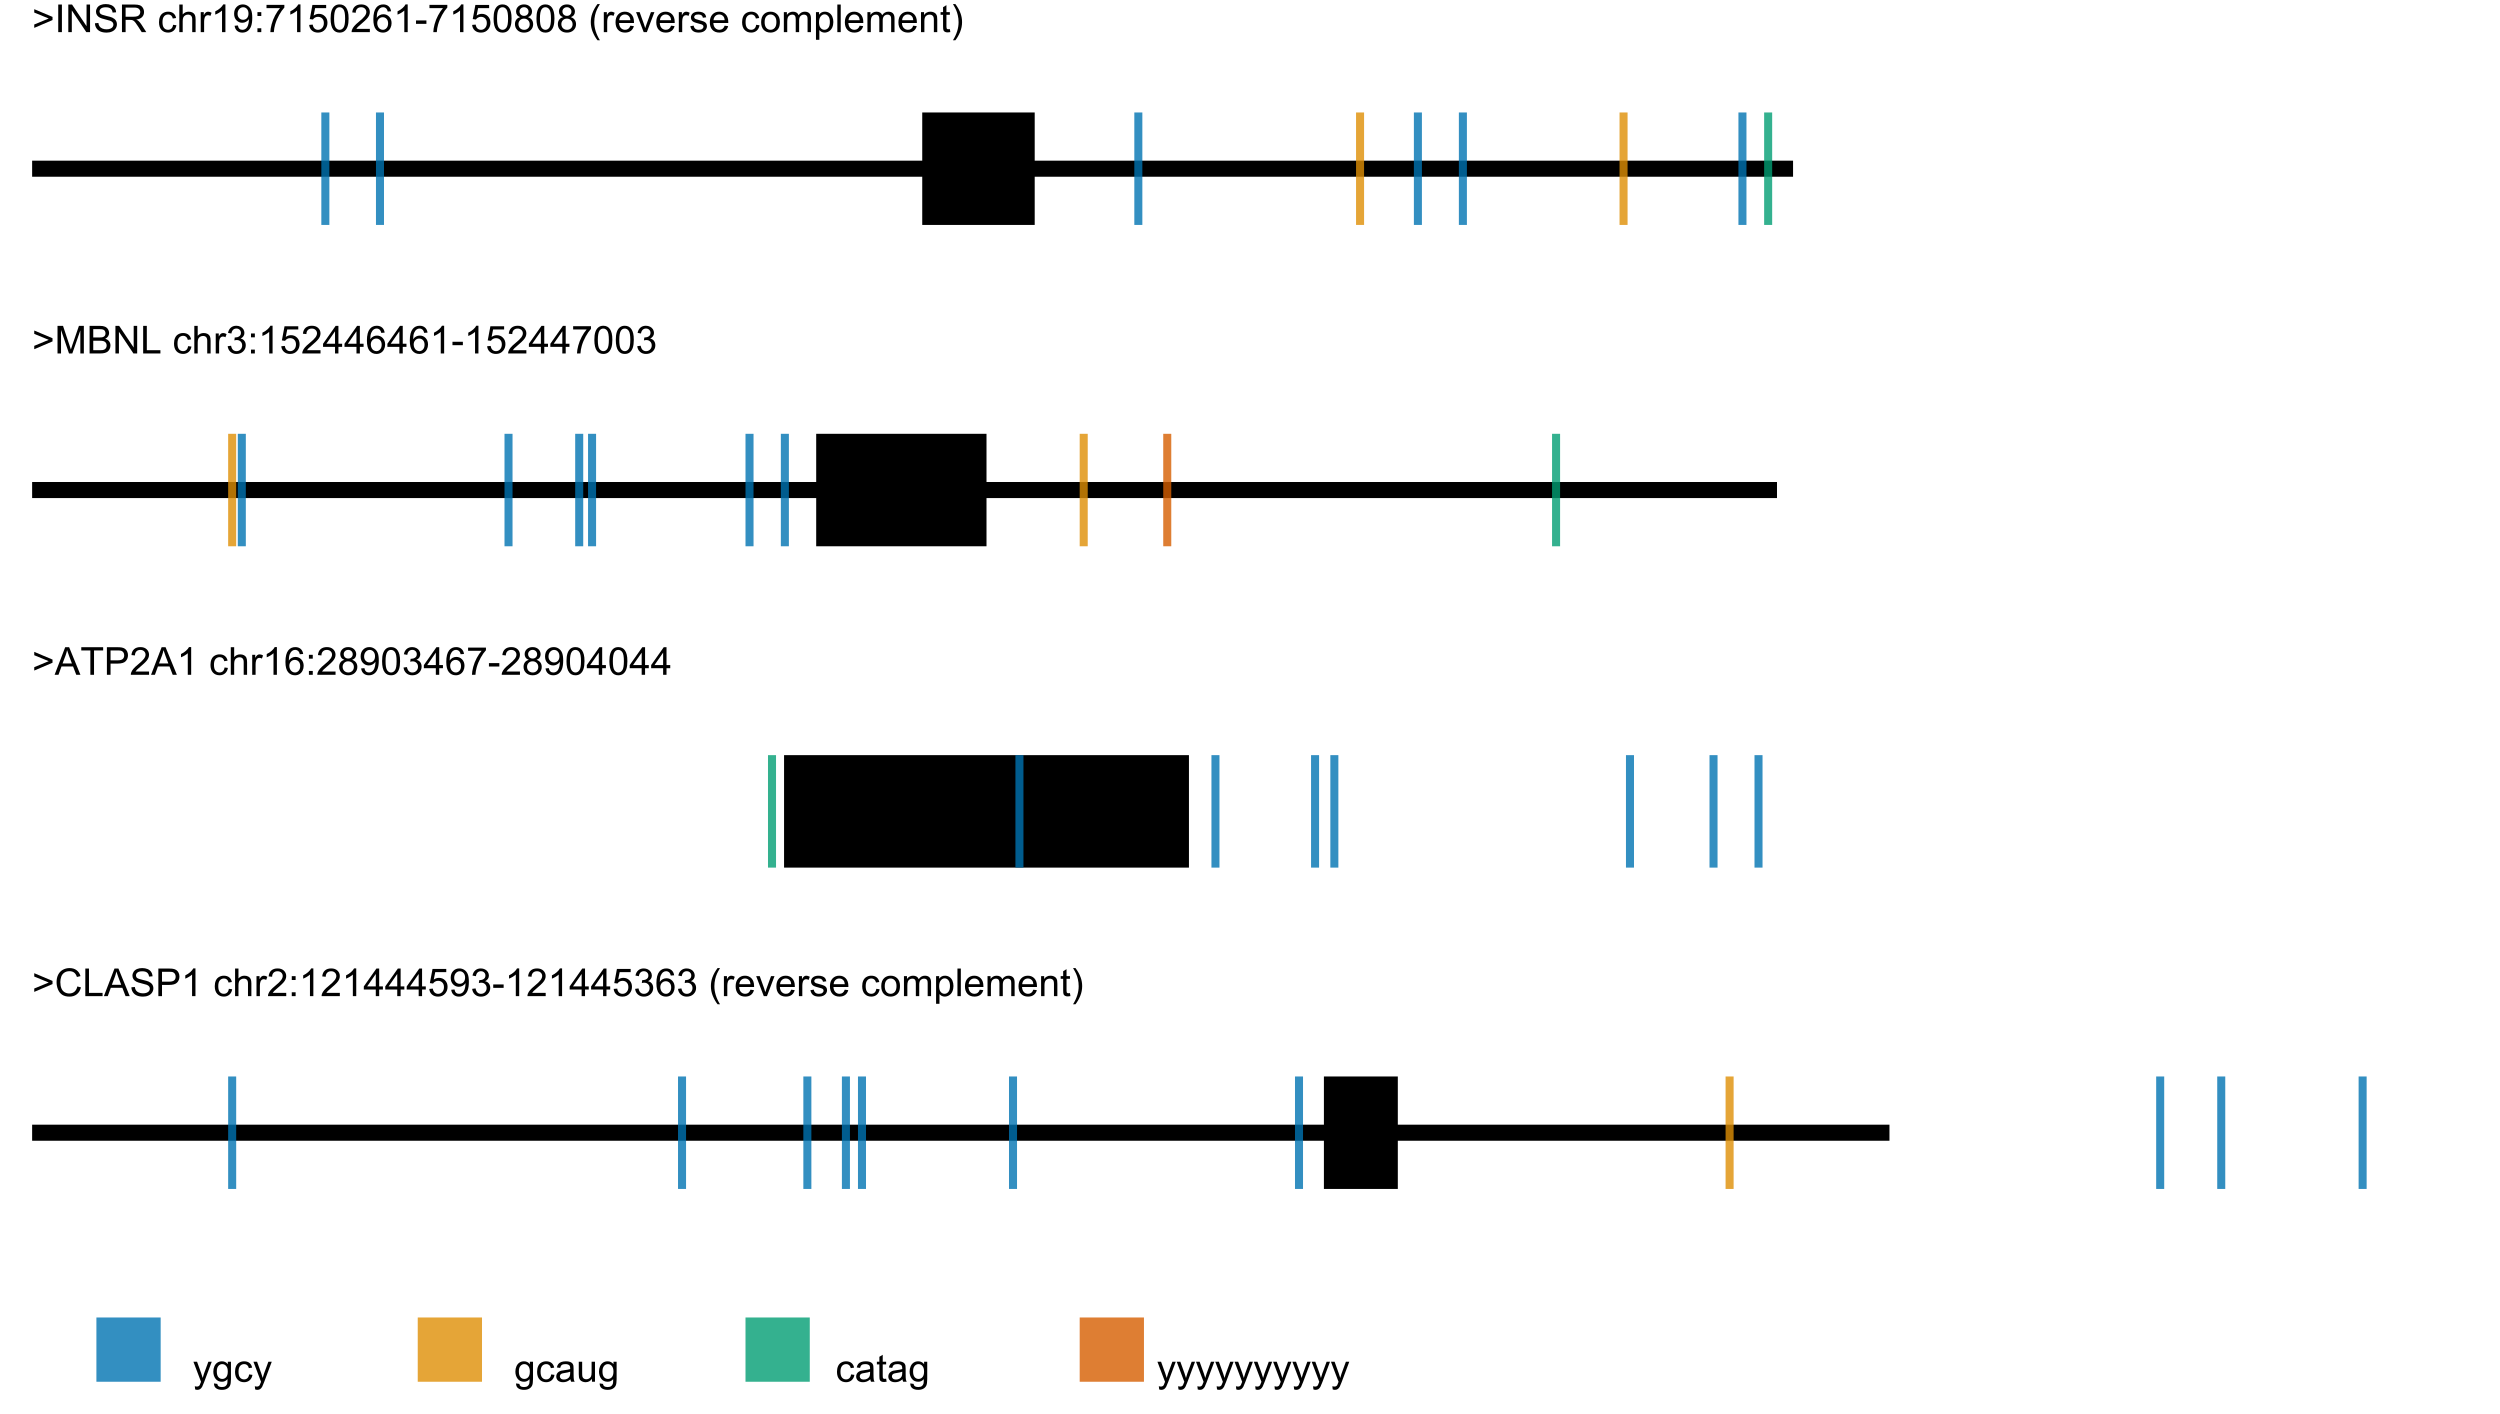 <?xml version="1.0" encoding="UTF-8"?>
<svg xmlns="http://www.w3.org/2000/svg" xmlns:xlink="http://www.w3.org/1999/xlink" width="778pt" height="440pt" viewBox="0 0 778 440" version="1.1">
<defs>
<g>
<symbol overflow="visible" id="glyph0-0">
<path style="stroke:none;" d="M 1.5 0 L 1.5 -7.5 L 7.5 -7.5 L 7.5 0 Z M 1.688 -0.188 L 7.312 -0.188 L 7.312 -7.312 L 1.688 -7.312 Z M 1.688 -0.188 "/>
</symbol>
<symbol overflow="visible" id="glyph0-1">
<path style="stroke:none;" d="M 6.344 -3.758 L 0.656 -1.324 L 0.656 -2.375 L 5.164 -4.242 L 0.656 -6.094 L 0.656 -7.141 L 6.344 -4.742 Z M 6.344 -3.758 "/>
</symbol>
<symbol overflow="visible" id="glyph0-2">
<path style="stroke:none;" d="M 1.117 0 L 1.117 -8.59 L 2.258 -8.59 L 2.258 0 Z M 1.117 0 "/>
</symbol>
<symbol overflow="visible" id="glyph0-3">
<path style="stroke:none;" d="M 0.914 0 L 0.914 -8.59 L 2.078 -8.59 L 6.594 -1.844 L 6.594 -8.59 L 7.68 -8.59 L 7.68 0 L 6.516 0 L 2.004 -6.75 L 2.004 0 Z M 0.914 0 "/>
</symbol>
<symbol overflow="visible" id="glyph0-4">
<path style="stroke:none;" d="M 0.539 -2.758 L 1.609 -2.852 C 1.66 -2.422 1.781 -2.07 1.965 -1.797 C 2.152 -1.52 2.438 -1.297 2.828 -1.129 C 3.219 -0.957 3.66 -0.875 4.148 -0.875 C 4.582 -0.875 4.965 -0.938 5.297 -1.066 C 5.629 -1.195 5.875 -1.371 6.039 -1.598 C 6.199 -1.82 6.281 -2.066 6.281 -2.332 C 6.281 -2.602 6.203 -2.836 6.047 -3.039 C 5.891 -3.238 5.633 -3.406 5.273 -3.547 C 5.043 -3.637 4.531 -3.773 3.742 -3.965 C 2.953 -4.152 2.402 -4.332 2.086 -4.5 C 1.676 -4.715 1.371 -4.98 1.168 -5.301 C 0.969 -5.617 0.867 -5.977 0.867 -6.367 C 0.867 -6.801 0.992 -7.207 1.234 -7.586 C 1.48 -7.961 1.844 -8.25 2.312 -8.445 C 2.785 -8.641 3.312 -8.734 3.891 -8.734 C 4.527 -8.734 5.09 -8.633 5.574 -8.43 C 6.062 -8.223 6.438 -7.922 6.695 -7.523 C 6.957 -7.125 7.102 -6.672 7.117 -6.172 L 6.031 -6.086 C 5.973 -6.629 5.773 -7.039 5.434 -7.32 C 5.098 -7.598 4.598 -7.734 3.938 -7.734 C 3.25 -7.734 2.75 -7.609 2.434 -7.355 C 2.121 -7.105 1.961 -6.801 1.961 -6.445 C 1.961 -6.137 2.074 -5.883 2.297 -5.684 C 2.516 -5.484 3.086 -5.281 4.012 -5.07 C 4.934 -4.863 5.57 -4.68 5.914 -4.523 C 6.414 -4.293 6.781 -4 7.02 -3.648 C 7.258 -3.293 7.375 -2.887 7.375 -2.426 C 7.375 -1.969 7.246 -1.539 6.984 -1.133 C 6.723 -0.73 6.348 -0.414 5.855 -0.191 C 5.367 0.035 4.812 0.148 4.203 0.148 C 3.426 0.148 2.773 0.031 2.246 -0.195 C 1.723 -0.422 1.309 -0.762 1.012 -1.215 C 0.711 -1.672 0.555 -2.188 0.539 -2.758 Z M 0.539 -2.758 "/>
</symbol>
<symbol overflow="visible" id="glyph0-5">
<path style="stroke:none;" d="M 0.945 0 L 0.945 -8.59 L 4.75 -8.59 C 5.516 -8.59 6.102 -8.512 6.5 -8.359 C 6.898 -8.203 7.215 -7.93 7.453 -7.539 C 7.691 -7.148 7.812 -6.719 7.812 -6.246 C 7.812 -5.637 7.613 -5.125 7.219 -4.703 C 6.824 -4.285 6.215 -4.023 5.391 -3.906 C 5.691 -3.762 5.922 -3.621 6.078 -3.48 C 6.41 -3.176 6.723 -2.797 7.02 -2.336 L 8.516 0 L 7.086 0 L 5.945 -1.789 C 5.613 -2.305 5.344 -2.695 5.125 -2.969 C 4.91 -3.242 4.719 -3.438 4.551 -3.547 C 4.379 -3.656 4.207 -3.73 4.031 -3.773 C 3.902 -3.801 3.691 -3.812 3.398 -3.812 L 2.078 -3.812 L 2.078 0 Z M 2.078 -4.797 L 4.523 -4.797 C 5.043 -4.797 5.449 -4.852 5.742 -4.961 C 6.035 -5.066 6.258 -5.238 6.41 -5.477 C 6.562 -5.711 6.641 -5.969 6.641 -6.246 C 6.641 -6.652 6.492 -6.984 6.195 -7.25 C 5.902 -7.512 5.438 -7.641 4.797 -7.641 L 2.078 -7.641 Z M 2.078 -4.797 "/>
</symbol>
<symbol overflow="visible" id="glyph0-6">
<g>
</g>
</symbol>
<symbol overflow="visible" id="glyph0-7">
<path style="stroke:none;" d="M 4.852 -2.281 L 5.891 -2.145 C 5.777 -1.43 5.484 -0.871 5.02 -0.465 C 4.551 -0.062 3.977 0.141 3.297 0.141 C 2.445 0.141 1.762 -0.137 1.246 -0.695 C 0.727 -1.25 0.469 -2.047 0.469 -3.086 C 0.469 -3.758 0.578 -4.348 0.805 -4.852 C 1.027 -5.355 1.363 -5.734 1.82 -5.984 C 2.273 -6.238 2.77 -6.363 3.305 -6.363 C 3.98 -6.363 4.531 -6.191 4.961 -5.852 C 5.391 -5.508 5.668 -5.023 5.789 -4.395 L 4.766 -4.234 C 4.668 -4.652 4.492 -4.969 4.246 -5.18 C 3.996 -5.391 3.695 -5.496 3.344 -5.496 C 2.812 -5.496 2.383 -5.305 2.051 -4.926 C 1.719 -4.543 1.555 -3.941 1.555 -3.117 C 1.555 -2.281 1.711 -1.672 2.031 -1.297 C 2.352 -0.918 2.773 -0.727 3.289 -0.727 C 3.703 -0.727 4.047 -0.852 4.324 -1.109 C 4.602 -1.363 4.777 -1.75 4.852 -2.281 Z M 4.852 -2.281 "/>
</symbol>
<symbol overflow="visible" id="glyph0-8">
<path style="stroke:none;" d="M 0.789 0 L 0.789 -8.59 L 1.844 -8.59 L 1.844 -5.508 C 2.336 -6.078 2.961 -6.363 3.711 -6.363 C 4.172 -6.363 4.57 -6.273 4.91 -6.09 C 5.25 -5.91 5.492 -5.656 5.641 -5.336 C 5.785 -5.016 5.859 -4.555 5.859 -3.945 L 5.859 0 L 4.805 0 L 4.805 -3.945 C 4.805 -4.473 4.691 -4.855 4.461 -5.094 C 4.234 -5.336 3.91 -5.453 3.492 -5.453 C 3.18 -5.453 2.887 -5.375 2.609 -5.211 C 2.336 -5.051 2.141 -4.828 2.023 -4.555 C 1.906 -4.277 1.844 -3.891 1.844 -3.406 L 1.844 0 Z M 0.789 0 "/>
</symbol>
<symbol overflow="visible" id="glyph0-9">
<path style="stroke:none;" d="M 0.781 0 L 0.781 -6.223 L 1.727 -6.223 L 1.727 -5.281 C 1.969 -5.723 2.195 -6.012 2.398 -6.152 C 2.605 -6.293 2.828 -6.363 3.078 -6.363 C 3.434 -6.363 3.793 -6.25 4.16 -6.023 L 3.797 -5.047 C 3.539 -5.199 3.281 -5.273 3.023 -5.273 C 2.793 -5.273 2.586 -5.203 2.402 -5.066 C 2.219 -4.926 2.086 -4.734 2.008 -4.488 C 1.891 -4.113 1.836 -3.703 1.836 -3.258 L 1.836 0 Z M 0.781 0 "/>
</symbol>
<symbol overflow="visible" id="glyph0-10">
<path style="stroke:none;" d="M 4.469 0 L 3.414 0 L 3.414 -6.719 C 3.16 -6.477 2.828 -6.234 2.418 -5.992 C 2.004 -5.75 1.633 -5.57 1.305 -5.449 L 1.305 -6.469 C 1.895 -6.746 2.414 -7.082 2.852 -7.477 C 3.293 -7.871 3.609 -8.254 3.789 -8.625 L 4.469 -8.625 Z M 4.469 0 "/>
</symbol>
<symbol overflow="visible" id="glyph0-11">
<path style="stroke:none;" d="M 0.656 -1.984 L 1.672 -2.078 C 1.758 -1.602 1.922 -1.258 2.164 -1.043 C 2.406 -0.828 2.715 -0.719 3.094 -0.719 C 3.418 -0.719 3.703 -0.797 3.945 -0.945 C 4.191 -1.094 4.391 -1.289 4.547 -1.539 C 4.703 -1.785 4.836 -2.121 4.938 -2.543 C 5.043 -2.965 5.098 -3.395 5.098 -3.832 C 5.098 -3.879 5.094 -3.949 5.094 -4.043 C 4.883 -3.707 4.594 -3.434 4.227 -3.227 C 3.863 -3.016 3.469 -2.914 3.039 -2.914 C 2.328 -2.914 1.727 -3.172 1.234 -3.688 C 0.742 -4.203 0.5 -4.883 0.5 -5.727 C 0.5 -6.598 0.754 -7.297 1.27 -7.828 C 1.781 -8.359 2.426 -8.625 3.199 -8.625 C 3.758 -8.625 4.27 -8.477 4.73 -8.172 C 5.195 -7.871 5.547 -7.445 5.785 -6.887 C 6.027 -6.332 6.148 -5.523 6.148 -4.469 C 6.148 -3.371 6.027 -2.5 5.789 -1.848 C 5.551 -1.199 5.195 -0.703 4.727 -0.363 C 4.254 -0.023 3.703 0.148 3.07 0.148 C 2.398 0.148 1.852 -0.039 1.422 -0.414 C 0.996 -0.785 0.742 -1.312 0.656 -1.984 Z M 4.977 -5.777 C 4.977 -6.383 4.812 -6.863 4.492 -7.219 C 4.168 -7.574 3.781 -7.75 3.328 -7.75 C 2.859 -7.75 2.453 -7.562 2.102 -7.18 C 1.754 -6.797 1.582 -6.297 1.582 -5.688 C 1.582 -5.141 1.746 -4.699 2.078 -4.355 C 2.406 -4.016 2.812 -3.844 3.297 -3.844 C 3.785 -3.844 4.188 -4.016 4.504 -4.355 C 4.816 -4.699 4.977 -5.172 4.977 -5.777 Z M 4.977 -5.777 "/>
</symbol>
<symbol overflow="visible" id="glyph0-12">
<path style="stroke:none;" d="M 1.086 -5.023 L 1.086 -6.223 L 2.285 -6.223 L 2.285 -5.023 Z M 1.086 0 L 1.086 -1.203 L 2.285 -1.203 L 2.285 0 Z M 1.086 0 "/>
</symbol>
<symbol overflow="visible" id="glyph0-13">
<path style="stroke:none;" d="M 0.57 -7.465 L 0.57 -8.477 L 6.129 -8.477 L 6.129 -7.656 C 5.582 -7.074 5.039 -6.305 4.504 -5.336 C 3.965 -4.371 3.551 -3.383 3.258 -2.359 C 3.047 -1.641 2.914 -0.855 2.852 0 L 1.77 0 C 1.781 -0.676 1.914 -1.492 2.168 -2.449 C 2.422 -3.406 2.785 -4.328 3.262 -5.219 C 3.734 -6.105 4.242 -6.855 4.773 -7.465 Z M 0.57 -7.465 "/>
</symbol>
<symbol overflow="visible" id="glyph0-14">
<path style="stroke:none;" d="M 0.5 -2.25 L 1.605 -2.344 C 1.688 -1.805 1.879 -1.398 2.176 -1.129 C 2.477 -0.855 2.836 -0.719 3.258 -0.719 C 3.766 -0.719 4.195 -0.914 4.547 -1.297 C 4.898 -1.68 5.074 -2.188 5.074 -2.82 C 5.074 -3.422 4.906 -3.895 4.566 -4.242 C 4.23 -4.59 3.789 -4.766 3.242 -4.766 C 2.902 -4.766 2.594 -4.688 2.32 -4.531 C 2.047 -4.379 1.832 -4.18 1.676 -3.93 L 0.688 -4.062 L 1.516 -8.473 L 5.789 -8.473 L 5.789 -7.465 L 2.359 -7.465 L 1.898 -5.156 C 2.414 -5.516 2.953 -5.695 3.523 -5.695 C 4.273 -5.695 4.906 -5.438 5.422 -4.914 C 5.938 -4.395 6.195 -3.727 6.195 -2.914 C 6.195 -2.137 5.969 -1.461 5.516 -0.898 C 4.965 -0.203 4.211 0.148 3.258 0.148 C 2.477 0.148 1.84 -0.07 1.344 -0.508 C 0.852 -0.945 0.57 -1.527 0.5 -2.25 Z M 0.5 -2.25 "/>
</symbol>
<symbol overflow="visible" id="glyph0-15">
<path style="stroke:none;" d="M 0.5 -4.234 C 0.5 -5.25 0.602 -6.07 0.812 -6.688 C 1.02 -7.309 1.332 -7.785 1.742 -8.121 C 2.156 -8.457 2.672 -8.625 3.297 -8.625 C 3.758 -8.625 4.164 -8.531 4.512 -8.348 C 4.859 -8.16 5.148 -7.895 5.375 -7.543 C 5.602 -7.195 5.777 -6.77 5.906 -6.266 C 6.035 -5.766 6.102 -5.086 6.102 -4.234 C 6.102 -3.227 5.996 -2.414 5.789 -1.797 C 5.582 -1.176 5.273 -0.699 4.859 -0.359 C 4.449 -0.023 3.93 0.148 3.297 0.148 C 2.469 0.148 1.82 -0.148 1.348 -0.742 C 0.781 -1.457 0.5 -2.625 0.5 -4.234 Z M 1.582 -4.234 C 1.582 -2.824 1.746 -1.887 2.078 -1.422 C 2.406 -0.953 2.812 -0.719 3.297 -0.719 C 3.781 -0.719 4.191 -0.953 4.52 -1.422 C 4.852 -1.891 5.016 -2.828 5.016 -4.234 C 5.016 -5.648 4.852 -6.59 4.52 -7.055 C 4.191 -7.52 3.781 -7.75 3.289 -7.75 C 2.805 -7.75 2.414 -7.547 2.125 -7.137 C 1.762 -6.613 1.582 -5.648 1.582 -4.234 Z M 1.582 -4.234 "/>
</symbol>
<symbol overflow="visible" id="glyph0-16">
<path style="stroke:none;" d="M 6.039 -1.016 L 6.039 0 L 0.363 0 C 0.355 -0.254 0.398 -0.5 0.484 -0.734 C 0.629 -1.121 0.863 -1.5 1.18 -1.875 C 1.5 -2.25 1.961 -2.684 2.562 -3.176 C 3.496 -3.941 4.125 -4.547 4.453 -4.996 C 4.781 -5.441 4.945 -5.867 4.945 -6.266 C 4.945 -6.684 4.797 -7.035 4.496 -7.32 C 4.199 -7.609 3.809 -7.75 3.328 -7.75 C 2.82 -7.75 2.414 -7.602 2.109 -7.297 C 1.805 -6.992 1.648 -6.57 1.648 -6.031 L 0.562 -6.141 C 0.637 -6.949 0.914 -7.566 1.398 -7.988 C 1.883 -8.414 2.535 -8.625 3.352 -8.625 C 4.176 -8.625 4.828 -8.398 5.309 -7.938 C 5.789 -7.48 6.031 -6.914 6.031 -6.242 C 6.031 -5.898 5.961 -5.559 5.82 -5.227 C 5.68 -4.895 5.445 -4.547 5.117 -4.18 C 4.793 -3.812 4.25 -3.305 3.492 -2.664 C 2.859 -2.133 2.453 -1.773 2.273 -1.586 C 2.094 -1.395 1.945 -1.203 1.828 -1.016 Z M 6.039 -1.016 "/>
</symbol>
<symbol overflow="visible" id="glyph0-17">
<path style="stroke:none;" d="M 5.969 -6.484 L 4.922 -6.406 C 4.828 -6.82 4.695 -7.117 4.523 -7.305 C 4.238 -7.605 3.887 -7.758 3.469 -7.758 C 3.133 -7.758 2.836 -7.664 2.586 -7.477 C 2.254 -7.234 1.992 -6.883 1.797 -6.414 C 1.605 -5.949 1.508 -5.289 1.5 -4.43 C 1.754 -4.816 2.062 -5.102 2.43 -5.289 C 2.797 -5.477 3.184 -5.57 3.586 -5.57 C 4.289 -5.57 4.887 -5.312 5.383 -4.797 C 5.875 -4.277 6.125 -3.609 6.125 -2.789 C 6.125 -2.25 6.008 -1.75 5.773 -1.285 C 5.543 -0.824 5.223 -0.469 4.816 -0.223 C 4.41 0.023 3.949 0.148 3.434 0.148 C 2.555 0.148 1.836 -0.176 1.281 -0.824 C 0.727 -1.469 0.453 -2.535 0.453 -4.02 C 0.453 -5.68 0.758 -6.887 1.371 -7.641 C 1.906 -8.297 2.625 -8.625 3.531 -8.625 C 4.207 -8.625 4.762 -8.438 5.195 -8.055 C 5.625 -7.676 5.883 -7.156 5.969 -6.484 Z M 1.664 -2.781 C 1.664 -2.418 1.742 -2.07 1.895 -1.742 C 2.051 -1.41 2.266 -1.156 2.543 -0.98 C 2.82 -0.809 3.109 -0.719 3.414 -0.719 C 3.859 -0.719 4.242 -0.898 4.562 -1.258 C 4.883 -1.617 5.047 -2.109 5.047 -2.727 C 5.047 -3.32 4.887 -3.785 4.57 -4.129 C 4.254 -4.469 3.855 -4.641 3.375 -4.641 C 2.898 -4.641 2.492 -4.469 2.164 -4.129 C 1.832 -3.785 1.664 -3.336 1.664 -2.781 Z M 1.664 -2.781 "/>
</symbol>
<symbol overflow="visible" id="glyph0-18">
<path style="stroke:none;" d="M 0.383 -2.578 L 0.383 -3.641 L 3.621 -3.641 L 3.621 -2.578 Z M 0.383 -2.578 "/>
</symbol>
<symbol overflow="visible" id="glyph0-19">
<path style="stroke:none;" d="M 2.121 -4.656 C 1.684 -4.816 1.359 -5.047 1.148 -5.344 C 0.938 -5.641 0.832 -5.996 0.832 -6.41 C 0.832 -7.035 1.055 -7.562 1.508 -7.984 C 1.957 -8.41 2.555 -8.625 3.297 -8.625 C 4.047 -8.625 4.652 -8.406 5.109 -7.973 C 5.566 -7.535 5.797 -7.008 5.797 -6.383 C 5.797 -5.984 5.691 -5.637 5.48 -5.34 C 5.273 -5.047 4.953 -4.82 4.531 -4.656 C 5.059 -4.484 5.457 -4.211 5.734 -3.828 C 6.008 -3.445 6.148 -2.984 6.148 -2.453 C 6.148 -1.719 5.887 -1.102 5.367 -0.602 C 4.848 -0.102 4.164 0.148 3.316 0.148 C 2.469 0.148 1.785 -0.105 1.266 -0.605 C 0.746 -1.109 0.484 -1.734 0.484 -2.484 C 0.484 -3.043 0.629 -3.512 0.91 -3.887 C 1.195 -4.266 1.598 -4.523 2.121 -4.656 Z M 1.91 -6.445 C 1.91 -6.039 2.039 -5.707 2.305 -5.449 C 2.566 -5.191 2.906 -5.062 3.32 -5.062 C 3.727 -5.062 4.062 -5.191 4.32 -5.445 C 4.582 -5.703 4.711 -6.016 4.711 -6.387 C 4.711 -6.773 4.578 -7.098 4.309 -7.363 C 4.043 -7.625 3.711 -7.758 3.312 -7.758 C 2.91 -7.758 2.574 -7.629 2.309 -7.371 C 2.043 -7.113 1.91 -6.805 1.91 -6.445 Z M 1.57 -2.477 C 1.57 -2.176 1.641 -1.887 1.785 -1.605 C 1.926 -1.324 2.141 -1.105 2.422 -0.953 C 2.703 -0.797 3.004 -0.719 3.328 -0.719 C 3.832 -0.719 4.25 -0.883 4.578 -1.207 C 4.906 -1.531 5.07 -1.945 5.07 -2.445 C 5.07 -2.953 4.898 -3.371 4.562 -3.703 C 4.223 -4.035 3.801 -4.203 3.293 -4.203 C 2.797 -4.203 2.387 -4.039 2.059 -3.711 C 1.734 -3.383 1.57 -2.969 1.57 -2.477 Z M 1.57 -2.477 "/>
</symbol>
<symbol overflow="visible" id="glyph0-20">
<path style="stroke:none;" d="M 2.805 2.523 C 2.223 1.789 1.734 0.93 1.328 -0.055 C 0.926 -1.039 0.727 -2.055 0.727 -3.109 C 0.727 -4.039 0.875 -4.93 1.18 -5.781 C 1.531 -6.77 2.07 -7.758 2.805 -8.734 L 3.562 -8.734 C 3.09 -7.922 2.777 -7.344 2.625 -6.996 C 2.387 -6.457 2.199 -5.895 2.062 -5.309 C 1.895 -4.578 1.812 -3.844 1.812 -3.105 C 1.812 -1.227 2.395 0.648 3.562 2.523 Z M 2.805 2.523 "/>
</symbol>
<symbol overflow="visible" id="glyph0-21">
<path style="stroke:none;" d="M 5.051 -2.004 L 6.141 -1.867 C 5.969 -1.23 5.648 -0.738 5.188 -0.387 C 4.723 -0.035 4.125 0.141 3.406 0.141 C 2.496 0.141 1.773 -0.141 1.238 -0.699 C 0.707 -1.262 0.438 -2.047 0.438 -3.059 C 0.438 -4.105 0.711 -4.918 1.25 -5.496 C 1.789 -6.074 2.484 -6.363 3.344 -6.363 C 4.176 -6.363 4.859 -6.078 5.383 -5.516 C 5.91 -4.949 6.176 -4.148 6.176 -3.125 C 6.176 -3.062 6.172 -2.969 6.172 -2.844 L 1.531 -2.844 C 1.57 -2.16 1.762 -1.633 2.109 -1.273 C 2.457 -0.91 2.891 -0.727 3.41 -0.727 C 3.797 -0.727 4.125 -0.828 4.398 -1.031 C 4.672 -1.234 4.891 -1.559 5.051 -2.004 Z M 1.586 -3.711 L 5.062 -3.711 C 5.016 -4.234 4.883 -4.625 4.664 -4.887 C 4.328 -5.293 3.891 -5.496 3.359 -5.496 C 2.875 -5.496 2.465 -5.336 2.137 -5.008 C 1.805 -4.684 1.625 -4.25 1.586 -3.711 Z M 1.586 -3.711 "/>
</symbol>
<symbol overflow="visible" id="glyph0-22">
<path style="stroke:none;" d="M 2.52 0 L 0.152 -6.223 L 1.266 -6.223 L 2.602 -2.496 C 2.746 -2.094 2.879 -1.676 3 -1.242 C 3.094 -1.57 3.227 -1.965 3.391 -2.426 L 4.773 -6.223 L 5.859 -6.223 L 3.504 0 Z M 2.52 0 "/>
</symbol>
<symbol overflow="visible" id="glyph0-23">
<path style="stroke:none;" d="M 0.367 -1.859 L 1.414 -2.023 C 1.473 -1.605 1.633 -1.281 1.902 -1.062 C 2.168 -0.84 2.543 -0.727 3.023 -0.727 C 3.508 -0.727 3.867 -0.824 4.102 -1.023 C 4.336 -1.219 4.453 -1.453 4.453 -1.719 C 4.453 -1.957 4.352 -2.141 4.141 -2.281 C 3.996 -2.375 3.641 -2.492 3.062 -2.637 C 2.289 -2.832 1.754 -3 1.457 -3.145 C 1.156 -3.285 0.93 -3.484 0.777 -3.734 C 0.621 -3.988 0.547 -4.266 0.547 -4.57 C 0.547 -4.848 0.609 -5.105 0.734 -5.34 C 0.863 -5.578 1.035 -5.773 1.254 -5.93 C 1.418 -6.051 1.641 -6.152 1.926 -6.238 C 2.207 -6.32 2.512 -6.363 2.836 -6.363 C 3.324 -6.363 3.754 -6.293 4.121 -6.152 C 4.492 -6.012 4.766 -5.82 4.938 -5.582 C 5.113 -5.34 5.234 -5.02 5.305 -4.617 L 4.273 -4.477 C 4.227 -4.797 4.09 -5.047 3.863 -5.227 C 3.641 -5.406 3.32 -5.496 2.914 -5.496 C 2.43 -5.496 2.082 -5.414 1.875 -5.258 C 1.668 -5.098 1.562 -4.906 1.562 -4.695 C 1.562 -4.559 1.609 -4.434 1.695 -4.324 C 1.781 -4.211 1.914 -4.117 2.098 -4.043 C 2.203 -4.004 2.516 -3.914 3.031 -3.773 C 3.777 -3.574 4.297 -3.41 4.59 -3.285 C 4.887 -3.156 5.117 -2.973 5.285 -2.73 C 5.453 -2.488 5.539 -2.188 5.539 -1.828 C 5.539 -1.477 5.434 -1.145 5.23 -0.836 C 5.023 -0.523 4.727 -0.285 4.344 -0.113 C 3.957 0.055 3.516 0.141 3.031 0.141 C 2.223 0.141 1.605 -0.027 1.18 -0.363 C 0.758 -0.699 0.484 -1.195 0.367 -1.859 Z M 0.367 -1.859 "/>
</symbol>
<symbol overflow="visible" id="glyph0-24">
<path style="stroke:none;" d="M 0.398 -3.109 C 0.398 -4.262 0.719 -5.117 1.359 -5.672 C 1.895 -6.133 2.547 -6.363 3.316 -6.363 C 4.172 -6.363 4.871 -6.082 5.414 -5.523 C 5.957 -4.961 6.227 -4.188 6.227 -3.199 C 6.227 -2.398 6.109 -1.77 5.867 -1.309 C 5.629 -0.852 5.277 -0.492 4.82 -0.242 C 4.359 0.012 3.859 0.141 3.316 0.141 C 2.445 0.141 1.742 -0.141 1.203 -0.695 C 0.668 -1.254 0.398 -2.062 0.398 -3.109 Z M 1.484 -3.109 C 1.484 -2.312 1.656 -1.719 2.004 -1.32 C 2.352 -0.926 2.789 -0.727 3.316 -0.727 C 3.84 -0.727 4.273 -0.926 4.625 -1.324 C 4.973 -1.723 5.145 -2.328 5.145 -3.148 C 5.145 -3.918 4.969 -4.5 4.621 -4.895 C 4.27 -5.293 3.836 -5.492 3.316 -5.492 C 2.789 -5.492 2.352 -5.293 2.004 -4.898 C 1.656 -4.504 1.484 -3.906 1.484 -3.109 Z M 1.484 -3.109 "/>
</symbol>
<symbol overflow="visible" id="glyph0-25">
<path style="stroke:none;" d="M 0.789 0 L 0.789 -6.223 L 1.734 -6.223 L 1.734 -5.352 C 1.93 -5.656 2.188 -5.898 2.516 -6.086 C 2.84 -6.27 3.207 -6.363 3.621 -6.363 C 4.082 -6.363 4.461 -6.266 4.754 -6.078 C 5.051 -5.887 5.258 -5.617 5.379 -5.273 C 5.871 -6 6.512 -6.363 7.301 -6.363 C 7.918 -6.363 8.391 -6.191 8.727 -5.852 C 9.059 -5.508 9.223 -4.984 9.223 -4.273 L 9.223 0 L 8.172 0 L 8.172 -3.922 C 8.172 -4.344 8.141 -4.645 8.07 -4.832 C 8.004 -5.016 7.879 -5.164 7.699 -5.281 C 7.52 -5.395 7.309 -5.449 7.066 -5.449 C 6.629 -5.449 6.266 -5.305 5.977 -5.012 C 5.688 -4.723 5.543 -4.258 5.543 -3.617 L 5.543 0 L 4.488 0 L 4.488 -4.043 C 4.488 -4.512 4.402 -4.863 4.23 -5.098 C 4.059 -5.332 3.777 -5.449 3.387 -5.449 C 3.09 -5.449 2.816 -5.371 2.562 -5.215 C 2.312 -5.059 2.129 -4.828 2.016 -4.531 C 1.902 -4.23 1.844 -3.797 1.844 -3.227 L 1.844 0 Z M 0.789 0 "/>
</symbol>
<symbol overflow="visible" id="glyph0-26">
<path style="stroke:none;" d="M 0.789 2.383 L 0.789 -6.223 L 1.75 -6.223 L 1.75 -5.414 C 1.977 -5.73 2.234 -5.969 2.52 -6.125 C 2.805 -6.285 3.148 -6.363 3.555 -6.363 C 4.086 -6.363 4.555 -6.227 4.961 -5.953 C 5.367 -5.68 5.676 -5.293 5.883 -4.797 C 6.09 -4.297 6.195 -3.75 6.195 -3.156 C 6.195 -2.52 6.078 -1.949 5.852 -1.438 C 5.621 -0.93 5.289 -0.539 4.855 -0.266 C 4.418 0.004 3.961 0.141 3.48 0.141 C 3.129 0.141 2.812 0.066 2.535 -0.082 C 2.254 -0.23 2.023 -0.418 1.844 -0.645 L 1.844 2.383 Z M 1.746 -3.078 C 1.746 -2.277 1.906 -1.684 2.234 -1.301 C 2.559 -0.918 2.949 -0.727 3.41 -0.727 C 3.879 -0.727 4.281 -0.926 4.613 -1.32 C 4.949 -1.719 5.117 -2.332 5.117 -3.164 C 5.117 -3.957 4.953 -4.551 4.625 -4.945 C 4.301 -5.34 3.91 -5.539 3.457 -5.539 C 3.008 -5.539 2.609 -5.328 2.266 -4.906 C 1.918 -4.488 1.746 -3.875 1.746 -3.078 Z M 1.746 -3.078 "/>
</symbol>
<symbol overflow="visible" id="glyph0-27">
<path style="stroke:none;" d="M 0.766 0 L 0.766 -8.59 L 1.82 -8.59 L 1.82 0 Z M 0.766 0 "/>
</symbol>
<symbol overflow="visible" id="glyph0-28">
<path style="stroke:none;" d="M 0.789 0 L 0.789 -6.223 L 1.742 -6.223 L 1.742 -5.336 C 2.199 -6.02 2.859 -6.363 3.719 -6.363 C 4.094 -6.363 4.441 -6.297 4.754 -6.16 C 5.07 -6.027 5.305 -5.852 5.461 -5.633 C 5.617 -5.414 5.727 -5.152 5.789 -4.852 C 5.828 -4.656 5.848 -4.312 5.848 -3.828 L 5.848 0 L 4.793 0 L 4.793 -3.785 C 4.793 -4.215 4.75 -4.535 4.672 -4.75 C 4.59 -4.961 4.441 -5.133 4.234 -5.258 C 4.023 -5.387 3.781 -5.449 3.5 -5.449 C 3.051 -5.449 2.66 -5.305 2.336 -5.023 C 2.008 -4.738 1.844 -4.195 1.844 -3.398 L 1.844 0 Z M 0.789 0 "/>
</symbol>
<symbol overflow="visible" id="glyph0-29">
<path style="stroke:none;" d="M 3.094 -0.945 L 3.246 -0.012 C 2.949 0.051 2.684 0.082 2.449 0.082 C 2.066 0.082 1.77 0.023 1.559 -0.102 C 1.348 -0.223 1.199 -0.379 1.113 -0.578 C 1.027 -0.773 0.984 -1.188 0.984 -1.82 L 0.984 -5.402 L 0.211 -5.402 L 0.211 -6.223 L 0.984 -6.223 L 0.984 -7.766 L 2.031 -8.398 L 2.031 -6.223 L 3.094 -6.223 L 3.094 -5.402 L 2.031 -5.402 L 2.031 -1.766 C 2.031 -1.465 2.051 -1.27 2.09 -1.184 C 2.125 -1.098 2.188 -1.031 2.27 -0.977 C 2.355 -0.926 2.477 -0.902 2.633 -0.902 C 2.75 -0.902 2.902 -0.914 3.094 -0.945 Z M 3.094 -0.945 "/>
</symbol>
<symbol overflow="visible" id="glyph0-30">
<path style="stroke:none;" d="M 1.484 2.523 L 0.727 2.523 C 1.895 0.648 2.477 -1.227 2.477 -3.105 C 2.477 -3.84 2.395 -4.57 2.227 -5.289 C 2.094 -5.875 1.906 -6.438 1.672 -6.977 C 1.52 -7.328 1.203 -7.914 0.727 -8.734 L 1.484 -8.734 C 2.219 -7.754 2.758 -6.773 3.109 -5.781 C 3.41 -4.93 3.562 -4.039 3.562 -3.109 C 3.562 -2.055 3.359 -1.039 2.957 -0.055 C 2.551 0.93 2.062 1.789 1.484 2.523 Z M 1.484 2.523 "/>
</symbol>
<symbol overflow="visible" id="glyph0-31">
<path style="stroke:none;" d="M 0.891 0 L 0.891 -8.59 L 2.602 -8.59 L 4.633 -2.508 C 4.82 -1.941 4.961 -1.516 5.047 -1.234 C 5.145 -1.547 5.297 -2.008 5.5 -2.613 L 7.559 -8.59 L 9.086 -8.59 L 9.086 0 L 7.992 0 L 7.992 -7.188 L 5.496 0 L 4.469 0 L 1.984 -7.312 L 1.984 0 Z M 0.891 0 "/>
</symbol>
<symbol overflow="visible" id="glyph0-32">
<path style="stroke:none;" d="M 0.879 0 L 0.879 -8.59 L 4.102 -8.59 C 4.758 -8.59 5.285 -8.504 5.68 -8.328 C 6.078 -8.156 6.387 -7.887 6.613 -7.527 C 6.836 -7.164 6.949 -6.789 6.949 -6.391 C 6.949 -6.023 6.852 -5.68 6.648 -5.355 C 6.449 -5.031 6.148 -4.77 5.75 -4.57 C 6.27 -4.418 6.668 -4.156 6.945 -3.789 C 7.227 -3.422 7.367 -2.992 7.367 -2.492 C 7.367 -2.09 7.281 -1.715 7.109 -1.367 C 6.941 -1.023 6.73 -0.758 6.48 -0.57 C 6.23 -0.383 5.918 -0.238 5.539 -0.145 C 5.164 -0.047 4.703 0 4.156 0 Z M 2.016 -4.98 L 3.875 -4.98 C 4.379 -4.98 4.738 -5.016 4.957 -5.078 C 5.246 -5.164 5.465 -5.309 5.609 -5.508 C 5.758 -5.707 5.828 -5.957 5.828 -6.258 C 5.828 -6.543 5.762 -6.793 5.625 -7.012 C 5.488 -7.227 5.293 -7.375 5.039 -7.457 C 4.785 -7.535 4.352 -7.578 3.734 -7.578 L 2.016 -7.578 Z M 2.016 -1.016 L 4.156 -1.016 C 4.523 -1.016 4.781 -1.027 4.93 -1.055 C 5.191 -1.102 5.406 -1.18 5.586 -1.289 C 5.762 -1.398 5.906 -1.559 6.016 -1.766 C 6.129 -1.977 6.188 -2.219 6.188 -2.492 C 6.188 -2.812 6.105 -3.09 5.941 -3.324 C 5.777 -3.562 5.551 -3.727 5.258 -3.824 C 4.969 -3.918 4.547 -3.969 4 -3.969 L 2.016 -3.969 Z M 2.016 -1.016 "/>
</symbol>
<symbol overflow="visible" id="glyph0-33">
<path style="stroke:none;" d="M 0.879 0 L 0.879 -8.59 L 2.016 -8.59 L 2.016 -1.016 L 6.246 -1.016 L 6.246 0 Z M 0.879 0 "/>
</symbol>
<symbol overflow="visible" id="glyph0-34">
<path style="stroke:none;" d="M 0.504 -2.266 L 1.559 -2.406 C 1.68 -1.809 1.887 -1.379 2.176 -1.117 C 2.469 -0.852 2.82 -0.719 3.242 -0.719 C 3.738 -0.719 4.156 -0.891 4.496 -1.234 C 4.84 -1.578 5.008 -2.008 5.008 -2.516 C 5.008 -3 4.852 -3.398 4.535 -3.711 C 4.219 -4.027 3.816 -4.184 3.328 -4.184 C 3.129 -4.184 2.883 -4.145 2.586 -4.066 L 2.703 -4.992 C 2.773 -4.984 2.828 -4.98 2.871 -4.98 C 3.32 -4.98 3.727 -5.098 4.086 -5.332 C 4.445 -5.566 4.625 -5.93 4.625 -6.414 C 4.625 -6.801 4.492 -7.125 4.23 -7.375 C 3.969 -7.629 3.633 -7.758 3.219 -7.758 C 2.809 -7.758 2.465 -7.629 2.191 -7.371 C 1.918 -7.113 1.742 -6.727 1.664 -6.211 L 0.609 -6.398 C 0.738 -7.105 1.031 -7.652 1.488 -8.043 C 1.945 -8.43 2.516 -8.625 3.195 -8.625 C 3.664 -8.625 4.094 -8.523 4.488 -8.324 C 4.883 -8.121 5.184 -7.848 5.395 -7.5 C 5.602 -7.152 5.707 -6.781 5.707 -6.391 C 5.707 -6.02 5.609 -5.684 5.406 -5.379 C 5.207 -5.074 4.914 -4.832 4.523 -4.652 C 5.031 -4.535 5.426 -4.293 5.707 -3.922 C 5.988 -3.555 6.129 -3.094 6.129 -2.539 C 6.129 -1.789 5.855 -1.152 5.309 -0.629 C 4.762 -0.109 4.07 0.152 3.234 0.152 C 2.48 0.152 1.855 -0.07 1.355 -0.523 C 0.859 -0.973 0.574 -1.555 0.504 -2.266 Z M 0.504 -2.266 "/>
</symbol>
<symbol overflow="visible" id="glyph0-35">
<path style="stroke:none;" d="M 3.879 0 L 3.879 -2.055 L 0.152 -2.055 L 0.152 -3.023 L 4.07 -8.59 L 4.934 -8.59 L 4.934 -3.023 L 6.094 -3.023 L 6.094 -2.055 L 4.934 -2.055 L 4.934 0 Z M 3.879 -3.023 L 3.879 -6.898 L 1.188 -3.023 Z M 3.879 -3.023 "/>
</symbol>
<symbol overflow="visible" id="glyph0-36">
<path style="stroke:none;" d="M -0.016 0 L 3.281 -8.59 L 4.508 -8.59 L 8.023 0 L 6.727 0 L 5.727 -2.602 L 2.133 -2.602 L 1.188 0 Z M 2.461 -3.527 L 5.375 -3.527 L 4.477 -5.906 C 4.203 -6.629 4 -7.223 3.867 -7.688 C 3.758 -7.137 3.602 -6.59 3.406 -6.047 Z M 2.461 -3.527 "/>
</symbol>
<symbol overflow="visible" id="glyph0-37">
<path style="stroke:none;" d="M 3.109 0 L 3.109 -7.578 L 0.281 -7.578 L 0.281 -8.59 L 7.09 -8.59 L 7.09 -7.578 L 4.25 -7.578 L 4.25 0 Z M 3.109 0 "/>
</symbol>
<symbol overflow="visible" id="glyph0-38">
<path style="stroke:none;" d="M 0.926 0 L 0.926 -8.59 L 4.164 -8.59 C 4.734 -8.59 5.172 -8.562 5.473 -8.508 C 5.895 -8.438 6.25 -8.305 6.531 -8.105 C 6.816 -7.91 7.047 -7.633 7.223 -7.277 C 7.395 -6.922 7.484 -6.531 7.484 -6.105 C 7.484 -5.375 7.25 -4.758 6.785 -4.25 C 6.32 -3.746 5.48 -3.492 4.266 -3.492 L 2.062 -3.492 L 2.062 0 Z M 2.062 -4.508 L 4.281 -4.508 C 5.016 -4.508 5.539 -4.641 5.848 -4.914 C 6.156 -5.188 6.312 -5.574 6.312 -6.07 C 6.312 -6.43 6.219 -6.738 6.039 -6.992 C 5.855 -7.25 5.617 -7.418 5.32 -7.5 C 5.129 -7.551 4.773 -7.578 4.258 -7.578 L 2.062 -7.578 Z M 2.062 -4.508 "/>
</symbol>
<symbol overflow="visible" id="glyph0-39">
<path style="stroke:none;" d="M 7.055 -3.012 L 8.191 -2.727 C 7.953 -1.793 7.523 -1.078 6.906 -0.59 C 6.285 -0.098 5.531 0.148 4.633 0.148 C 3.707 0.148 2.957 -0.043 2.375 -0.418 C 1.797 -0.797 1.355 -1.344 1.051 -2.055 C 0.75 -2.77 0.598 -3.539 0.598 -4.359 C 0.598 -5.254 0.77 -6.035 1.109 -6.699 C 1.453 -7.367 1.938 -7.871 2.57 -8.219 C 3.199 -8.562 3.895 -8.734 4.652 -8.734 C 5.512 -8.734 6.234 -8.516 6.82 -8.078 C 7.406 -7.641 7.812 -7.027 8.047 -6.234 L 6.926 -5.969 C 6.727 -6.594 6.438 -7.051 6.059 -7.336 C 5.68 -7.621 5.203 -7.766 4.629 -7.766 C 3.969 -7.766 3.418 -7.605 2.973 -7.289 C 2.531 -6.973 2.219 -6.547 2.039 -6.016 C 1.859 -5.48 1.77 -4.93 1.77 -4.367 C 1.77 -3.637 1.875 -2.996 2.09 -2.453 C 2.301 -1.906 2.633 -1.5 3.082 -1.23 C 3.531 -0.961 4.016 -0.828 4.539 -0.828 C 5.176 -0.828 5.719 -1.008 6.156 -1.375 C 6.598 -1.742 6.898 -2.289 7.055 -3.012 Z M 7.055 -3.012 "/>
</symbol>
<symbol overflow="visible" id="glyph0-40">
<path style="stroke:none;" d="M 0.742 2.398 L 0.625 1.406 C 0.855 1.469 1.059 1.5 1.23 1.5 C 1.465 1.5 1.652 1.461 1.793 1.383 C 1.934 1.305 2.047 1.195 2.141 1.055 C 2.207 0.949 2.312 0.688 2.461 0.27 C 2.48 0.211 2.512 0.125 2.555 0.012 L 0.195 -6.223 L 1.328 -6.223 L 2.625 -2.617 C 2.793 -2.16 2.945 -1.68 3.078 -1.18 C 3.199 -1.664 3.344 -2.133 3.508 -2.594 L 4.84 -6.223 L 5.895 -6.223 L 3.527 0.105 C 3.273 0.789 3.078 1.258 2.938 1.516 C 2.75 1.863 2.531 2.121 2.289 2.281 C 2.047 2.445 1.758 2.523 1.422 2.523 C 1.219 2.523 0.992 2.484 0.742 2.398 Z M 0.742 2.398 "/>
</symbol>
<symbol overflow="visible" id="glyph0-41">
<path style="stroke:none;" d="M 0.598 0.516 L 1.625 0.668 C 1.668 0.984 1.785 1.215 1.98 1.359 C 2.242 1.555 2.602 1.652 3.055 1.652 C 3.543 1.652 3.918 1.555 4.184 1.359 C 4.449 1.164 4.629 0.891 4.723 0.539 C 4.777 0.324 4.805 -0.125 4.797 -0.812 C 4.336 -0.27 3.766 0 3.078 0 C 2.223 0 1.559 -0.309 1.09 -0.926 C 0.621 -1.543 0.387 -2.281 0.387 -3.148 C 0.387 -3.742 0.492 -4.289 0.711 -4.789 C 0.926 -5.293 1.234 -5.68 1.645 -5.953 C 2.051 -6.227 2.531 -6.363 3.082 -6.363 C 3.816 -6.363 4.422 -6.066 4.898 -5.473 L 4.898 -6.223 L 5.871 -6.223 L 5.871 -0.844 C 5.871 0.125 5.773 0.812 5.574 1.215 C 5.379 1.621 5.066 1.938 4.637 2.172 C 4.211 2.406 3.684 2.523 3.059 2.523 C 2.316 2.523 1.719 2.359 1.258 2.023 C 0.801 1.691 0.582 1.188 0.598 0.516 Z M 1.469 -3.223 C 1.469 -2.406 1.633 -1.812 1.957 -1.438 C 2.281 -1.062 2.688 -0.875 3.176 -0.875 C 3.66 -0.875 4.066 -1.059 4.395 -1.434 C 4.723 -1.805 4.887 -2.391 4.887 -3.188 C 4.887 -3.949 4.719 -4.523 4.379 -4.91 C 4.043 -5.297 3.633 -5.492 3.156 -5.492 C 2.688 -5.492 2.289 -5.301 1.961 -4.918 C 1.633 -4.539 1.469 -3.973 1.469 -3.223 Z M 1.469 -3.223 "/>
</symbol>
<symbol overflow="visible" id="glyph0-42">
<path style="stroke:none;" d="M 4.852 -0.766 C 4.461 -0.434 4.086 -0.203 3.723 -0.062 C 3.363 0.074 2.977 0.141 2.562 0.141 C 1.879 0.141 1.352 -0.027 0.984 -0.359 C 0.617 -0.695 0.434 -1.121 0.434 -1.641 C 0.434 -1.945 0.504 -2.223 0.641 -2.477 C 0.781 -2.727 0.961 -2.93 1.188 -3.082 C 1.41 -3.234 1.664 -3.352 1.945 -3.43 C 2.152 -3.484 2.465 -3.535 2.883 -3.586 C 3.734 -3.688 4.359 -3.809 4.766 -3.949 C 4.77 -4.094 4.77 -4.188 4.77 -4.227 C 4.77 -4.656 4.672 -4.957 4.469 -5.133 C 4.199 -5.371 3.801 -5.492 3.27 -5.492 C 2.773 -5.492 2.406 -5.402 2.172 -5.23 C 1.934 -5.055 1.758 -4.75 1.648 -4.305 L 0.617 -4.445 C 0.711 -4.887 0.863 -5.246 1.078 -5.516 C 1.293 -5.789 1.602 -5.996 2.008 -6.145 C 2.414 -6.289 2.887 -6.363 3.422 -6.363 C 3.953 -6.363 4.383 -6.301 4.719 -6.176 C 5.051 -6.051 5.293 -5.895 5.449 -5.703 C 5.605 -5.516 5.715 -5.273 5.777 -4.984 C 5.812 -4.805 5.828 -4.484 5.828 -4.016 L 5.828 -2.609 C 5.828 -1.629 5.852 -1.008 5.898 -0.746 C 5.941 -0.488 6.031 -0.238 6.164 0 L 5.062 0 C 4.953 -0.219 4.883 -0.477 4.852 -0.766 Z M 4.766 -3.125 C 4.383 -2.969 3.805 -2.836 3.039 -2.727 C 2.605 -2.664 2.301 -2.594 2.121 -2.516 C 1.941 -2.438 1.805 -2.32 1.703 -2.172 C 1.605 -2.02 1.559 -1.852 1.559 -1.672 C 1.559 -1.391 1.664 -1.156 1.879 -0.969 C 2.09 -0.781 2.402 -0.688 2.812 -0.688 C 3.219 -0.688 3.578 -0.773 3.898 -0.953 C 4.215 -1.129 4.445 -1.375 4.594 -1.68 C 4.707 -1.918 4.766 -2.273 4.766 -2.734 Z M 4.766 -3.125 "/>
</symbol>
<symbol overflow="visible" id="glyph0-43">
<path style="stroke:none;" d="M 4.867 0 L 4.867 -0.914 C 4.383 -0.211 3.727 0.141 2.895 0.141 C 2.527 0.141 2.184 0.07 1.867 -0.07 C 1.547 -0.211 1.312 -0.387 1.156 -0.602 C 1.004 -0.812 0.895 -1.074 0.832 -1.383 C 0.789 -1.59 0.766 -1.918 0.766 -2.367 L 0.766 -6.223 L 1.82 -6.223 L 1.82 -2.773 C 1.82 -2.223 1.844 -1.852 1.887 -1.656 C 1.953 -1.379 2.094 -1.164 2.309 -1.004 C 2.523 -0.848 2.789 -0.766 3.105 -0.766 C 3.422 -0.766 3.719 -0.848 3.996 -1.012 C 4.273 -1.172 4.469 -1.395 4.586 -1.672 C 4.699 -1.953 4.758 -2.359 4.758 -2.891 L 4.758 -6.223 L 5.812 -6.223 L 5.812 0 Z M 4.867 0 "/>
</symbol>
</g>
</defs>
<g id="surface1">
<g style="fill:rgb(0%,0%,0%);fill-opacity:1;">
  <use xlink:href="#glyph0-1" x="10" y="10"/>
  <use xlink:href="#glyph0-2" x="17.008" y="10"/>
  <use xlink:href="#glyph0-3" x="20.342" y="10"/>
  <use xlink:href="#glyph0-4" x="29.008" y="10"/>
  <use xlink:href="#glyph0-5" x="37.012" y="10"/>
  <use xlink:href="#glyph0-6" x="45.678" y="10"/>
  <use xlink:href="#glyph0-7" x="49.012" y="10"/>
  <use xlink:href="#glyph0-8" x="55.012" y="10"/>
  <use xlink:href="#glyph0-9" x="61.686" y="10"/>
  <use xlink:href="#glyph0-10" x="65.682" y="10"/>
  <use xlink:href="#glyph0-11" x="72.355" y="10"/>
  <use xlink:href="#glyph0-12" x="79.029" y="10"/>
  <use xlink:href="#glyph0-13" x="82.363" y="10"/>
  <use xlink:href="#glyph0-10" x="89.037" y="10"/>
  <use xlink:href="#glyph0-14" x="95.711" y="10"/>
  <use xlink:href="#glyph0-15" x="102.385" y="10"/>
  <use xlink:href="#glyph0-16" x="109.059" y="10"/>
  <use xlink:href="#glyph0-17" x="115.732" y="10"/>
  <use xlink:href="#glyph0-10" x="122.406" y="10"/>
  <use xlink:href="#glyph0-18" x="129.08" y="10"/>
  <use xlink:href="#glyph0-13" x="133.076" y="10"/>
  <use xlink:href="#glyph0-10" x="139.75" y="10"/>
  <use xlink:href="#glyph0-14" x="146.424" y="10"/>
  <use xlink:href="#glyph0-15" x="153.098" y="10"/>
  <use xlink:href="#glyph0-19" x="159.771" y="10"/>
  <use xlink:href="#glyph0-15" x="166.445" y="10"/>
  <use xlink:href="#glyph0-19" x="173.119" y="10"/>
  <use xlink:href="#glyph0-6" x="179.793" y="10"/>
  <use xlink:href="#glyph0-20" x="183.127" y="10"/>
  <use xlink:href="#glyph0-9" x="187.123" y="10"/>
  <use xlink:href="#glyph0-21" x="191.119" y="10"/>
  <use xlink:href="#glyph0-22" x="197.793" y="10"/>
  <use xlink:href="#glyph0-21" x="203.793" y="10"/>
  <use xlink:href="#glyph0-9" x="210.467" y="10"/>
  <use xlink:href="#glyph0-23" x="214.463" y="10"/>
  <use xlink:href="#glyph0-21" x="220.463" y="10"/>
  <use xlink:href="#glyph0-6" x="227.137" y="10"/>
  <use xlink:href="#glyph0-7" x="230.471" y="10"/>
  <use xlink:href="#glyph0-24" x="236.471" y="10"/>
  <use xlink:href="#glyph0-25" x="243.145" y="10"/>
  <use xlink:href="#glyph0-26" x="253.141" y="10"/>
  <use xlink:href="#glyph0-27" x="259.814" y="10"/>
  <use xlink:href="#glyph0-21" x="262.48" y="10"/>
  <use xlink:href="#glyph0-25" x="269.154" y="10"/>
  <use xlink:href="#glyph0-21" x="279.15" y="10"/>
  <use xlink:href="#glyph0-28" x="285.824" y="10"/>
  <use xlink:href="#glyph0-29" x="292.498" y="10"/>
  <use xlink:href="#glyph0-30" x="295.832" y="10"/>
</g>
<g style="fill:rgb(0%,0%,0%);fill-opacity:1;">
  <use xlink:href="#glyph0-1" x="10" y="110"/>
  <use xlink:href="#glyph0-31" x="17.008" y="110"/>
  <use xlink:href="#glyph0-32" x="27.004" y="110"/>
  <use xlink:href="#glyph0-3" x="35.008" y="110"/>
  <use xlink:href="#glyph0-33" x="43.674" y="110"/>
  <use xlink:href="#glyph0-6" x="50.348" y="110"/>
  <use xlink:href="#glyph0-7" x="53.682" y="110"/>
  <use xlink:href="#glyph0-8" x="59.682" y="110"/>
  <use xlink:href="#glyph0-9" x="66.355" y="110"/>
  <use xlink:href="#glyph0-34" x="70.352" y="110"/>
  <use xlink:href="#glyph0-12" x="77.025" y="110"/>
  <use xlink:href="#glyph0-10" x="80.359" y="110"/>
  <use xlink:href="#glyph0-14" x="87.033" y="110"/>
  <use xlink:href="#glyph0-16" x="93.707" y="110"/>
  <use xlink:href="#glyph0-35" x="100.381" y="110"/>
  <use xlink:href="#glyph0-35" x="107.055" y="110"/>
  <use xlink:href="#glyph0-17" x="113.729" y="110"/>
  <use xlink:href="#glyph0-35" x="120.402" y="110"/>
  <use xlink:href="#glyph0-17" x="127.076" y="110"/>
  <use xlink:href="#glyph0-10" x="133.75" y="110"/>
  <use xlink:href="#glyph0-18" x="140.424" y="110"/>
  <use xlink:href="#glyph0-10" x="144.42" y="110"/>
  <use xlink:href="#glyph0-14" x="151.094" y="110"/>
  <use xlink:href="#glyph0-16" x="157.768" y="110"/>
  <use xlink:href="#glyph0-35" x="164.441" y="110"/>
  <use xlink:href="#glyph0-35" x="171.115" y="110"/>
  <use xlink:href="#glyph0-13" x="177.789" y="110"/>
  <use xlink:href="#glyph0-15" x="184.463" y="110"/>
  <use xlink:href="#glyph0-15" x="191.137" y="110"/>
  <use xlink:href="#glyph0-34" x="197.811" y="110"/>
</g>
<g style="fill:rgb(0%,0%,0%);fill-opacity:1;">
  <use xlink:href="#glyph0-1" x="10" y="210"/>
  <use xlink:href="#glyph0-36" x="17.008" y="210"/>
  <use xlink:href="#glyph0-37" x="25.012" y="210"/>
  <use xlink:href="#glyph0-38" x="32.342" y="210"/>
  <use xlink:href="#glyph0-16" x="40.346" y="210"/>
  <use xlink:href="#glyph0-36" x="47.02" y="210"/>
  <use xlink:href="#glyph0-10" x="55.023" y="210"/>
  <use xlink:href="#glyph0-6" x="61.697" y="210"/>
  <use xlink:href="#glyph0-7" x="65.031" y="210"/>
  <use xlink:href="#glyph0-8" x="71.031" y="210"/>
  <use xlink:href="#glyph0-9" x="77.705" y="210"/>
  <use xlink:href="#glyph0-10" x="81.701" y="210"/>
  <use xlink:href="#glyph0-17" x="88.375" y="210"/>
  <use xlink:href="#glyph0-12" x="95.049" y="210"/>
  <use xlink:href="#glyph0-16" x="98.383" y="210"/>
  <use xlink:href="#glyph0-19" x="105.057" y="210"/>
  <use xlink:href="#glyph0-11" x="111.73" y="210"/>
  <use xlink:href="#glyph0-15" x="118.404" y="210"/>
  <use xlink:href="#glyph0-34" x="125.078" y="210"/>
  <use xlink:href="#glyph0-35" x="131.752" y="210"/>
  <use xlink:href="#glyph0-17" x="138.426" y="210"/>
  <use xlink:href="#glyph0-13" x="145.1" y="210"/>
  <use xlink:href="#glyph0-18" x="151.773" y="210"/>
  <use xlink:href="#glyph0-16" x="155.77" y="210"/>
  <use xlink:href="#glyph0-19" x="162.443" y="210"/>
  <use xlink:href="#glyph0-11" x="169.117" y="210"/>
  <use xlink:href="#glyph0-15" x="175.791" y="210"/>
  <use xlink:href="#glyph0-35" x="182.465" y="210"/>
  <use xlink:href="#glyph0-15" x="189.139" y="210"/>
  <use xlink:href="#glyph0-35" x="195.812" y="210"/>
  <use xlink:href="#glyph0-35" x="202.486" y="210"/>
</g>
<g style="fill:rgb(0%,0%,0%);fill-opacity:1;">
  <use xlink:href="#glyph0-1" x="10" y="310"/>
  <use xlink:href="#glyph0-39" x="17.008" y="310"/>
  <use xlink:href="#glyph0-33" x="25.674" y="310"/>
  <use xlink:href="#glyph0-36" x="32.348" y="310"/>
  <use xlink:href="#glyph0-4" x="40.352" y="310"/>
  <use xlink:href="#glyph0-38" x="48.355" y="310"/>
  <use xlink:href="#glyph0-10" x="56.359" y="310"/>
  <use xlink:href="#glyph0-6" x="63.033" y="310"/>
  <use xlink:href="#glyph0-7" x="66.367" y="310"/>
  <use xlink:href="#glyph0-8" x="72.367" y="310"/>
  <use xlink:href="#glyph0-9" x="79.041" y="310"/>
  <use xlink:href="#glyph0-16" x="83.037" y="310"/>
  <use xlink:href="#glyph0-12" x="89.711" y="310"/>
  <use xlink:href="#glyph0-10" x="93.045" y="310"/>
  <use xlink:href="#glyph0-16" x="99.719" y="310"/>
  <use xlink:href="#glyph0-10" x="106.393" y="310"/>
  <use xlink:href="#glyph0-35" x="113.066" y="310"/>
  <use xlink:href="#glyph0-35" x="119.74" y="310"/>
  <use xlink:href="#glyph0-35" x="126.414" y="310"/>
  <use xlink:href="#glyph0-14" x="133.088" y="310"/>
  <use xlink:href="#glyph0-11" x="139.762" y="310"/>
  <use xlink:href="#glyph0-34" x="146.436" y="310"/>
  <use xlink:href="#glyph0-18" x="153.109" y="310"/>
  <use xlink:href="#glyph0-10" x="157.105" y="310"/>
  <use xlink:href="#glyph0-16" x="163.779" y="310"/>
  <use xlink:href="#glyph0-10" x="170.453" y="310"/>
  <use xlink:href="#glyph0-35" x="177.127" y="310"/>
  <use xlink:href="#glyph0-35" x="183.801" y="310"/>
  <use xlink:href="#glyph0-14" x="190.475" y="310"/>
  <use xlink:href="#glyph0-34" x="197.148" y="310"/>
  <use xlink:href="#glyph0-17" x="203.822" y="310"/>
  <use xlink:href="#glyph0-34" x="210.496" y="310"/>
  <use xlink:href="#glyph0-6" x="217.17" y="310"/>
  <use xlink:href="#glyph0-20" x="220.504" y="310"/>
  <use xlink:href="#glyph0-9" x="224.5" y="310"/>
  <use xlink:href="#glyph0-21" x="228.496" y="310"/>
  <use xlink:href="#glyph0-22" x="235.17" y="310"/>
  <use xlink:href="#glyph0-21" x="241.17" y="310"/>
  <use xlink:href="#glyph0-9" x="247.844" y="310"/>
  <use xlink:href="#glyph0-23" x="251.84" y="310"/>
  <use xlink:href="#glyph0-21" x="257.84" y="310"/>
  <use xlink:href="#glyph0-6" x="264.514" y="310"/>
  <use xlink:href="#glyph0-7" x="267.848" y="310"/>
  <use xlink:href="#glyph0-24" x="273.848" y="310"/>
  <use xlink:href="#glyph0-25" x="280.521" y="310"/>
  <use xlink:href="#glyph0-26" x="290.518" y="310"/>
  <use xlink:href="#glyph0-27" x="297.191" y="310"/>
  <use xlink:href="#glyph0-21" x="299.857" y="310"/>
  <use xlink:href="#glyph0-25" x="306.531" y="310"/>
  <use xlink:href="#glyph0-21" x="316.527" y="310"/>
  <use xlink:href="#glyph0-28" x="323.201" y="310"/>
  <use xlink:href="#glyph0-29" x="329.875" y="310"/>
  <use xlink:href="#glyph0-30" x="333.209" y="310"/>
</g>
<path style=" stroke:none;fill-rule:nonzero;fill:rgb(0%,0%,0%);fill-opacity:1;" d="M 10 50 L 558 50 L 558 55 L 10 55 Z M 10 50 "/>
<path style=" stroke:none;fill-rule:nonzero;fill:rgb(0%,0%,0%);fill-opacity:1;" d="M 10 150 L 553 150 L 553 155 L 10 155 Z M 10 150 "/>
<path style=" stroke:none;fill-rule:nonzero;fill:rgb(0%,0%,0%);fill-opacity:1;" d="M 10 350 L 588 350 L 588 355 L 10 355 Z M 10 350 "/>
<path style=" stroke:none;fill-rule:nonzero;fill:rgb(0%,0%,0%);fill-opacity:1;" d="M 287 35 L 322 35 L 322 70 L 287 70 Z M 287 35 "/>
<path style=" stroke:none;fill-rule:nonzero;fill:rgb(0%,0%,0%);fill-opacity:1;" d="M 254 135 L 307 135 L 307 170 L 254 170 Z M 254 135 "/>
<path style=" stroke:none;fill-rule:nonzero;fill:rgb(0%,0%,0%);fill-opacity:1;" d="M 244 235 L 370 235 L 370 270 L 244 270 Z M 244 235 "/>
<path style=" stroke:none;fill-rule:nonzero;fill:rgb(0%,0%,0%);fill-opacity:1;" d="M 412 335 L 435 335 L 435 370 L 412 370 Z M 412 335 "/>
<g style="fill:rgb(0%,0%,0%);fill-opacity:1;">
  <use xlink:href="#glyph0-40" x="60" y="430"/>
  <use xlink:href="#glyph0-41" x="66" y="430"/>
  <use xlink:href="#glyph0-7" x="72.674" y="430"/>
  <use xlink:href="#glyph0-40" x="78.674" y="430"/>
</g>
<g style="fill:rgb(0%,0%,0%);fill-opacity:1;">
  <use xlink:href="#glyph0-41" x="160" y="430"/>
  <use xlink:href="#glyph0-7" x="166.674" y="430"/>
  <use xlink:href="#glyph0-42" x="172.674" y="430"/>
  <use xlink:href="#glyph0-43" x="179.348" y="430"/>
  <use xlink:href="#glyph0-41" x="186.021" y="430"/>
</g>
<g style="fill:rgb(0%,0%,0%);fill-opacity:1;">
  <use xlink:href="#glyph0-7" x="260" y="430"/>
  <use xlink:href="#glyph0-42" x="266" y="430"/>
  <use xlink:href="#glyph0-29" x="272.674" y="430"/>
  <use xlink:href="#glyph0-42" x="276.008" y="430"/>
  <use xlink:href="#glyph0-41" x="282.682" y="430"/>
</g>
<g style="fill:rgb(0%,0%,0%);fill-opacity:1;">
  <use xlink:href="#glyph0-40" x="360" y="430"/>
  <use xlink:href="#glyph0-40" x="366" y="430"/>
  <use xlink:href="#glyph0-40" x="372" y="430"/>
  <use xlink:href="#glyph0-40" x="378" y="430"/>
  <use xlink:href="#glyph0-40" x="384" y="430"/>
  <use xlink:href="#glyph0-40" x="390" y="430"/>
  <use xlink:href="#glyph0-40" x="396" y="430"/>
  <use xlink:href="#glyph0-40" x="402" y="430"/>
  <use xlink:href="#glyph0-40" x="408" y="430"/>
  <use xlink:href="#glyph0-40" x="414" y="430"/>
</g>
<path style=" stroke:none;fill-rule:nonzero;fill:rgb(0.392%,45.098%,69.804%);fill-opacity:0.8;" d="M 30 410 L 50 410 L 50 430 L 30 430 Z M 30 410 "/>
<path style=" stroke:none;fill-rule:nonzero;fill:rgb(87.059%,56.078%,1.961%);fill-opacity:0.8;" d="M 130 410 L 150 410 L 150 430 L 130 430 Z M 130 410 "/>
<path style=" stroke:none;fill-rule:nonzero;fill:rgb(0.784%,61.961%,45.098%);fill-opacity:0.8;" d="M 232 410 L 252 410 L 252 430 L 232 430 Z M 232 410 "/>
<path style=" stroke:none;fill-rule:nonzero;fill:rgb(83.529%,36.863%,0%);fill-opacity:0.8;" d="M 336 410 L 356 410 L 356 430 L 336 430 Z M 336 410 "/>
<path style=" stroke:none;fill-rule:nonzero;fill:rgb(0.392%,45.098%,69.804%);fill-opacity:0.8;" d="M 100 35 L 102.5 35 L 102.5 70 L 100 70 Z M 100 35 "/>
<path style=" stroke:none;fill-rule:nonzero;fill:rgb(0.392%,45.098%,69.804%);fill-opacity:0.8;" d="M 117 35 L 119.5 35 L 119.5 70 L 117 70 Z M 117 35 "/>
<path style=" stroke:none;fill-rule:nonzero;fill:rgb(0.392%,45.098%,69.804%);fill-opacity:0.8;" d="M 353 35 L 355.5 35 L 355.5 70 L 353 70 Z M 353 35 "/>
<path style=" stroke:none;fill-rule:nonzero;fill:rgb(0.392%,45.098%,69.804%);fill-opacity:0.8;" d="M 440 35 L 442.5 35 L 442.5 70 L 440 70 Z M 440 35 "/>
<path style=" stroke:none;fill-rule:nonzero;fill:rgb(0.392%,45.098%,69.804%);fill-opacity:0.8;" d="M 454 35 L 456.5 35 L 456.5 70 L 454 70 Z M 454 35 "/>
<path style=" stroke:none;fill-rule:nonzero;fill:rgb(0.392%,45.098%,69.804%);fill-opacity:0.8;" d="M 541 35 L 543.5 35 L 543.5 70 L 541 70 Z M 541 35 "/>
<path style=" stroke:none;fill-rule:nonzero;fill:rgb(87.059%,56.078%,1.961%);fill-opacity:0.8;" d="M 422 35 L 424.5 35 L 424.5 70 L 422 70 Z M 422 35 "/>
<path style=" stroke:none;fill-rule:nonzero;fill:rgb(87.059%,56.078%,1.961%);fill-opacity:0.8;" d="M 504 35 L 506.5 35 L 506.5 70 L 504 70 Z M 504 35 "/>
<path style=" stroke:none;fill-rule:nonzero;fill:rgb(0.784%,61.961%,45.098%);fill-opacity:0.8;" d="M 549 35 L 551.5 35 L 551.5 70 L 549 70 Z M 549 35 "/>
<path style=" stroke:none;fill-rule:nonzero;fill:rgb(0.392%,45.098%,69.804%);fill-opacity:0.8;" d="M 74 135 L 76.5 135 L 76.5 170 L 74 170 Z M 74 135 "/>
<path style=" stroke:none;fill-rule:nonzero;fill:rgb(0.392%,45.098%,69.804%);fill-opacity:0.8;" d="M 157 135 L 159.5 135 L 159.5 170 L 157 170 Z M 157 135 "/>
<path style=" stroke:none;fill-rule:nonzero;fill:rgb(0.392%,45.098%,69.804%);fill-opacity:0.8;" d="M 179 135 L 181.5 135 L 181.5 170 L 179 170 Z M 179 135 "/>
<path style=" stroke:none;fill-rule:nonzero;fill:rgb(0.392%,45.098%,69.804%);fill-opacity:0.8;" d="M 183 135 L 185.5 135 L 185.5 170 L 183 170 Z M 183 135 "/>
<path style=" stroke:none;fill-rule:nonzero;fill:rgb(0.392%,45.098%,69.804%);fill-opacity:0.8;" d="M 232 135 L 234.5 135 L 234.5 170 L 232 170 Z M 232 135 "/>
<path style=" stroke:none;fill-rule:nonzero;fill:rgb(0.392%,45.098%,69.804%);fill-opacity:0.8;" d="M 243 135 L 245.5 135 L 245.5 170 L 243 170 Z M 243 135 "/>
<path style=" stroke:none;fill-rule:nonzero;fill:rgb(87.059%,56.078%,1.961%);fill-opacity:0.8;" d="M 71 135 L 73.5 135 L 73.5 170 L 71 170 Z M 71 135 "/>
<path style=" stroke:none;fill-rule:nonzero;fill:rgb(87.059%,56.078%,1.961%);fill-opacity:0.8;" d="M 336 135 L 338.5 135 L 338.5 170 L 336 170 Z M 336 135 "/>
<path style=" stroke:none;fill-rule:nonzero;fill:rgb(0.784%,61.961%,45.098%);fill-opacity:0.8;" d="M 483 135 L 485.5 135 L 485.5 170 L 483 170 Z M 483 135 "/>
<path style=" stroke:none;fill-rule:nonzero;fill:rgb(83.529%,36.863%,0%);fill-opacity:0.8;" d="M 362 135 L 364.5 135 L 364.5 170 L 362 170 Z M 362 135 "/>
<path style=" stroke:none;fill-rule:nonzero;fill:rgb(0.392%,45.098%,69.804%);fill-opacity:0.8;" d="M 316 235 L 318.5 235 L 318.5 270 L 316 270 Z M 316 235 "/>
<path style=" stroke:none;fill-rule:nonzero;fill:rgb(0.392%,45.098%,69.804%);fill-opacity:0.8;" d="M 377 235 L 379.5 235 L 379.5 270 L 377 270 Z M 377 235 "/>
<path style=" stroke:none;fill-rule:nonzero;fill:rgb(0.392%,45.098%,69.804%);fill-opacity:0.8;" d="M 408 235 L 410.5 235 L 410.5 270 L 408 270 Z M 408 235 "/>
<path style=" stroke:none;fill-rule:nonzero;fill:rgb(0.392%,45.098%,69.804%);fill-opacity:0.8;" d="M 414 235 L 416.5 235 L 416.5 270 L 414 270 Z M 414 235 "/>
<path style=" stroke:none;fill-rule:nonzero;fill:rgb(0.392%,45.098%,69.804%);fill-opacity:0.8;" d="M 506 235 L 508.5 235 L 508.5 270 L 506 270 Z M 506 235 "/>
<path style=" stroke:none;fill-rule:nonzero;fill:rgb(0.392%,45.098%,69.804%);fill-opacity:0.8;" d="M 532 235 L 534.5 235 L 534.5 270 L 532 270 Z M 532 235 "/>
<path style=" stroke:none;fill-rule:nonzero;fill:rgb(0.392%,45.098%,69.804%);fill-opacity:0.8;" d="M 546 235 L 548.5 235 L 548.5 270 L 546 270 Z M 546 235 "/>
<path style=" stroke:none;fill-rule:nonzero;fill:rgb(0.784%,61.961%,45.098%);fill-opacity:0.8;" d="M 239 235 L 241.5 235 L 241.5 270 L 239 270 Z M 239 235 "/>
<path style=" stroke:none;fill-rule:nonzero;fill:rgb(0.392%,45.098%,69.804%);fill-opacity:0.8;" d="M 71 335 L 73.5 335 L 73.5 370 L 71 370 Z M 71 335 "/>
<path style=" stroke:none;fill-rule:nonzero;fill:rgb(0.392%,45.098%,69.804%);fill-opacity:0.8;" d="M 211 335 L 213.5 335 L 213.5 370 L 211 370 Z M 211 335 "/>
<path style=" stroke:none;fill-rule:nonzero;fill:rgb(0.392%,45.098%,69.804%);fill-opacity:0.8;" d="M 250 335 L 252.5 335 L 252.5 370 L 250 370 Z M 250 335 "/>
<path style=" stroke:none;fill-rule:nonzero;fill:rgb(0.392%,45.098%,69.804%);fill-opacity:0.8;" d="M 262 335 L 264.5 335 L 264.5 370 L 262 370 Z M 262 335 "/>
<path style=" stroke:none;fill-rule:nonzero;fill:rgb(0.392%,45.098%,69.804%);fill-opacity:0.8;" d="M 267 335 L 269.5 335 L 269.5 370 L 267 370 Z M 267 335 "/>
<path style=" stroke:none;fill-rule:nonzero;fill:rgb(0.392%,45.098%,69.804%);fill-opacity:0.8;" d="M 314 335 L 316.5 335 L 316.5 370 L 314 370 Z M 314 335 "/>
<path style=" stroke:none;fill-rule:nonzero;fill:rgb(0.392%,45.098%,69.804%);fill-opacity:0.8;" d="M 403 335 L 405.5 335 L 405.5 370 L 403 370 Z M 403 335 "/>
<path style=" stroke:none;fill-rule:nonzero;fill:rgb(0.392%,45.098%,69.804%);fill-opacity:0.8;" d="M 671 335 L 673.5 335 L 673.5 370 L 671 370 Z M 671 335 "/>
<path style=" stroke:none;fill-rule:nonzero;fill:rgb(0.392%,45.098%,69.804%);fill-opacity:0.8;" d="M 690 335 L 692.5 335 L 692.5 370 L 690 370 Z M 690 335 "/>
<path style=" stroke:none;fill-rule:nonzero;fill:rgb(0.392%,45.098%,69.804%);fill-opacity:0.8;" d="M 734 335 L 736.5 335 L 736.5 370 L 734 370 Z M 734 335 "/>
<path style=" stroke:none;fill-rule:nonzero;fill:rgb(87.059%,56.078%,1.961%);fill-opacity:0.8;" d="M 537 335 L 539.5 335 L 539.5 370 L 537 370 Z M 537 335 "/>
</g>
</svg>
